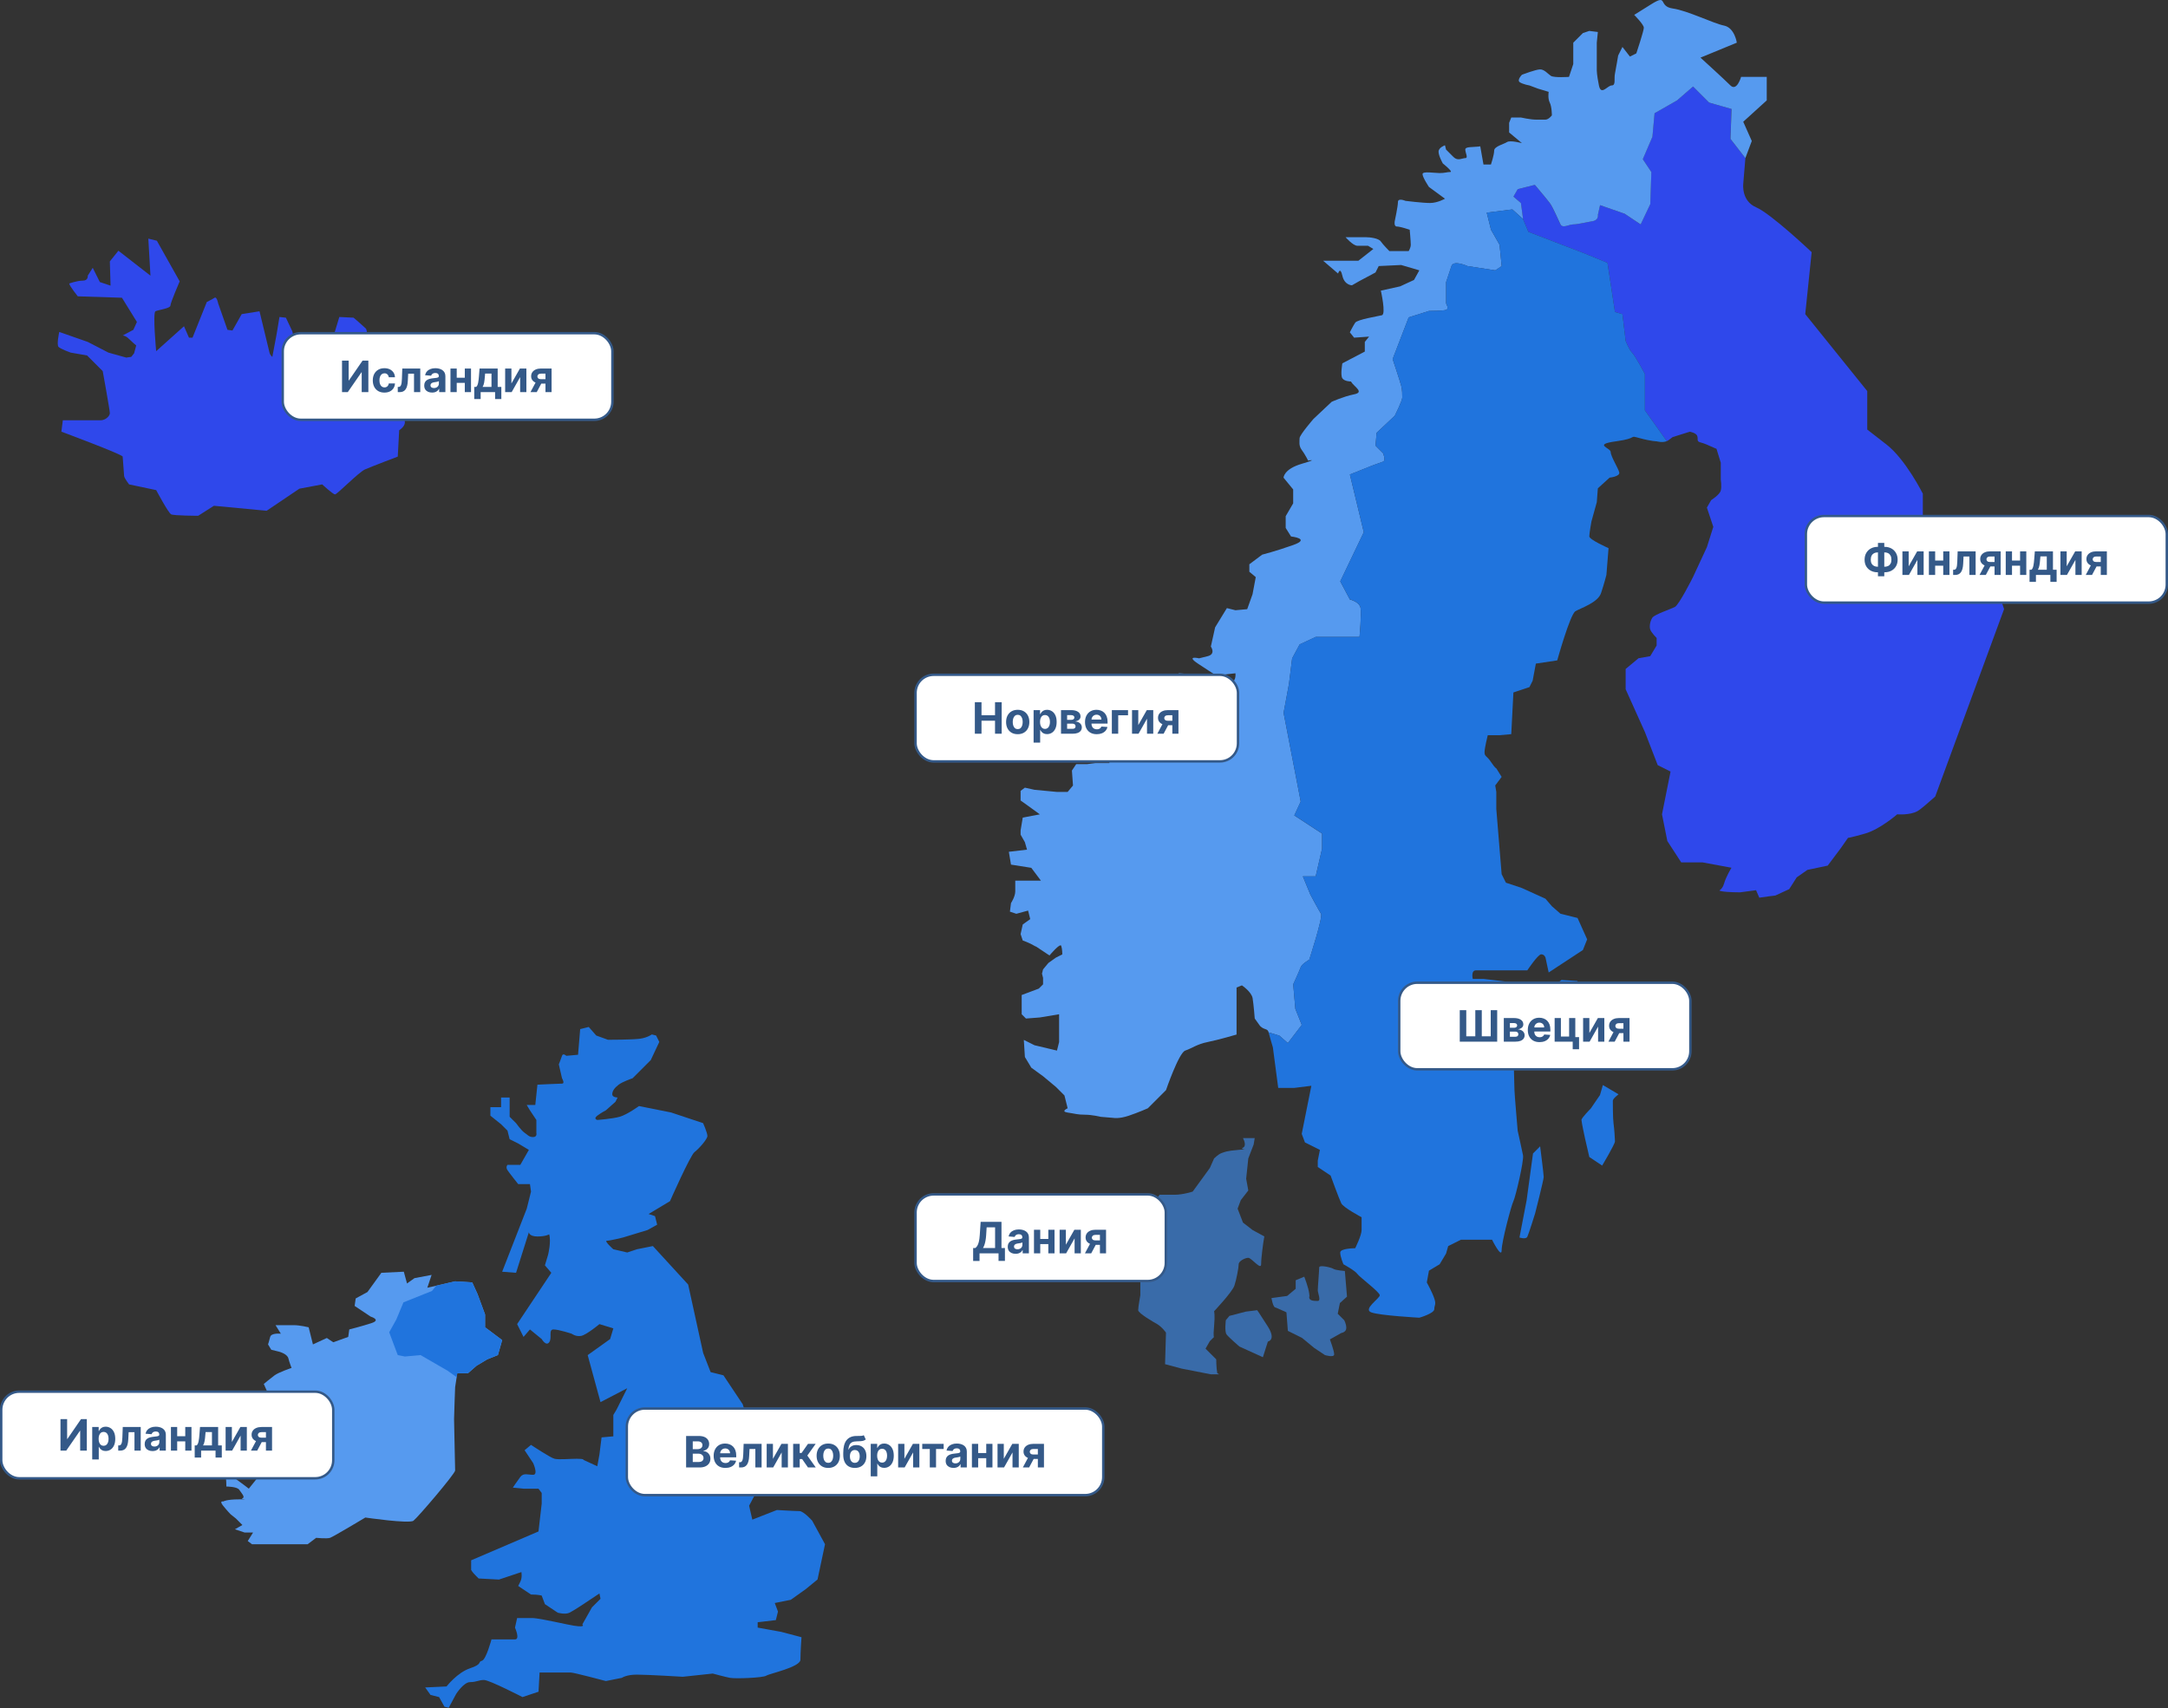 <svg width="901" height="710" viewBox="0 0 901 710" fill="none" xmlns="http://www.w3.org/2000/svg">
<rect x="0" y="0" width="901" height="710" fill="#333333" stroke="none"/>
<path d="M103.405 618.814C103.405 618.814 93.186 610.817 93.631 612.594C94.077 614.371 94.077 617.925 94.077 617.925C94.077 617.925 98.519 617.925 99.408 619.259C100.296 620.593 102.073 622.37 100.739 622.813C99.408 623.259 104.739 623.259 99.408 623.259C94.077 623.259 92.743 624.147 92.743 624.147C92.743 624.147 90.966 623.702 92.743 625.924C94.52 628.147 95.854 629.478 95.854 629.478C98.077 631.255 98.077 631.255 98.077 631.255L100.742 633.921L97.634 635.698L101.631 637.032H105.184L102.962 640.586L104.739 641.92H127.839L131.393 639.254C131.393 639.254 135.836 639.7 137.17 639.254C138.504 638.809 151.831 630.812 151.831 630.812C151.831 630.812 170.047 633.478 171.824 632.146C173.601 630.812 189.151 612.6 189.151 611.266C189.151 609.932 188.705 591.719 188.705 589.942C188.705 588.165 189.151 576.615 189.151 576.615L190.039 570.838H194.481L198.035 567.727L202.478 565.062L206.92 563.285L208.697 557.065L201.589 551.734V546.403L198.478 537.961L196.256 533.073L189.148 532.628L177.597 535.293L179.374 529.962L172.267 531.296L169.155 533.519L167.821 528.631L158.491 529.077L152.714 537.073L147.826 539.738L147.381 542.849L154.046 547.292C154.046 547.292 158.488 548.626 154.491 549.957C150.492 551.291 145.161 552.623 145.161 552.623L144.715 555.734L138.496 557.956L135.83 556.18L130.054 558.845L128.277 551.737C128.277 551.737 124.723 550.849 122.057 550.849C119.392 550.849 114.504 550.849 114.504 550.849L116.726 554.403C116.726 554.403 112.727 553.957 112.284 555.737C111.841 557.516 111.396 558.848 111.396 558.848L112.73 561.07L116.284 561.959C116.284 561.959 119.395 562.847 119.838 564.624C120.28 566.401 121.172 568.624 121.172 568.624C121.172 568.624 115.841 570.401 114.064 571.735C112.287 573.069 109.621 575.289 109.621 575.289L111.398 579.288L112.287 582.842L115.841 581.508H119.395L121.172 586.396L130.056 587.285L130.502 591.727C130.502 591.727 129.168 590.393 127.391 591.727C125.614 593.061 123.391 593.504 123.391 593.504L120.726 593.059L116.726 603.278L113.172 604.166L110.061 605.5C110.061 605.5 112.727 607.277 114.504 607.277C116.281 607.277 125.611 606.832 125.611 606.832L130.054 608.166C130.054 608.166 130.054 611.277 126.054 611.277C122.055 611.277 116.724 611.277 116.724 611.277L112.724 609.943L108.724 612.165L103.405 618.814Z" fill="#569AEF"/>
<path d="M176.705 701.447L178.928 704.558L182.482 705.446L184.704 709.446L186.481 709.889L189.592 704.115C189.592 704.115 192.703 699.227 195.369 699.227C198.034 699.227 198.923 698.338 201.145 698.338C203.368 698.338 217.138 705.446 217.138 705.446L223.803 703.224L224.249 695.227C224.249 695.227 235.799 695.227 237.133 695.227C238.467 695.227 251.795 698.781 251.795 698.781L258.46 697.447C258.46 697.447 260.237 696.116 264.679 696.116C269.122 696.116 283.783 697.004 283.783 697.004L296.222 695.67C296.222 695.67 301.11 697.004 303.33 697.447C305.552 697.893 317.103 697.447 318.434 696.559C319.768 695.67 332.65 693.005 332.65 689.894C332.65 686.782 333.095 680.563 333.095 680.563L324.653 678.34L314.88 676.563V674.341L322.431 673.452L323.319 669.898L321.985 666.344L328.65 665.01L334.869 660.568L339.758 656.568L342.869 641.907L337.538 632.134C337.538 632.134 333.984 628.134 332.207 628.134C330.43 628.134 322.876 627.688 322.876 627.688L312.657 631.688L311.323 625.911L315.323 618.358C315.323 618.358 317.1 616.138 315.323 613.915C313.546 611.693 310.88 609.027 310.435 607.25C309.989 605.473 302.438 601.474 302.438 601.474C302.438 601.474 302.884 598.363 304.215 598.363C305.549 598.363 307.326 597.917 308.658 598.808C309.989 599.7 313.989 602.808 313.989 601.474C313.989 600.14 313.989 600.585 313.989 598.363C313.989 596.14 313.989 596.14 313.989 596.14L310.878 590.809L308.655 583.701L300.659 571.705L295.328 570.371L292.217 562.375L285.992 533.963L271.33 517.97L264.665 519.304L260.666 520.638L254.889 519.304C254.889 519.304 250.889 515.75 252.224 515.75C253.558 515.75 258.889 514.416 258.889 514.416L269.108 511.305L273.107 509.083L272.219 505.529L269.553 504.64L278.438 499.309C278.438 499.309 286.88 480.205 288.657 478.874C290.434 477.543 293.988 473.543 293.988 472.209C293.988 470.875 292.211 466.878 292.211 466.878L278.884 462.436L265.556 459.77C265.556 459.77 260.668 463.324 257.56 464.213C254.452 465.101 248.23 465.547 248.23 465.547C248.23 465.547 246.453 465.101 248.23 463.77C250.007 462.438 251.784 461.547 251.784 461.547L255.783 457.993L256.672 456.216C256.672 456.216 254.449 456.216 254.449 454.882C254.449 453.548 255.337 452.217 257.114 450.883C258.891 449.548 262.891 448.217 262.891 448.217L270.444 440.664L273.998 433.11L272.664 430.445L270.887 429.999C270.887 429.999 269.11 431.333 265.999 431.776C262.888 432.222 252.672 432.222 252.672 432.222L247.784 430.445L244.673 426.891L241.119 427.779L240.23 438.441L235.345 438.887C235.345 438.887 234.011 437.552 233.568 438.887C233.123 440.221 232.234 442.441 232.234 442.441L233.568 448.217C233.568 448.217 234.902 450.44 233.568 450.44C232.234 450.44 223.349 450.885 223.349 450.885L222.461 459.327H218.907L220.241 461.55L222.906 465.55V470.88C222.906 470.88 223.352 472.657 221.572 472.657C219.792 472.657 219.35 471.769 218.018 470.88C216.687 469.992 214.464 466.881 214.464 466.881L211.799 464.215V459.773V456.219H208.245V460.219H203.802V463.773L208.245 467.326L210.91 469.992L211.799 473.546L215.353 475.323L219.795 477.988L216.241 484.208H210.91C210.91 484.208 210.022 485.096 210.91 486.43C211.799 487.764 215.353 492.207 215.353 492.207H220.241L220.687 495.318L218.91 502.426L208.691 528.638L214.467 529.083L219.798 512.202C219.798 512.202 219.798 513.979 223.352 513.979C226.906 513.979 228.24 513.09 228.24 513.09C229.129 516.202 227.794 521.532 227.794 521.532L226.46 525.975L229.126 529.086L214.91 550.41L217.575 555.741L220.241 552.629L225.129 556.629C225.129 556.629 226.906 559.74 228.24 557.963C229.574 556.186 227.794 552.632 230.017 552.632C232.24 552.632 237.571 554.409 237.571 554.409C237.571 554.409 239.348 555.743 241.567 555.298C243.787 554.852 249.121 550.41 249.121 550.41L254.897 552.187L253.563 556.629L244.233 563.294L249.564 582.841L260.671 577.064L256.229 585.949L254.895 588.172V597.057L250.007 597.502L249.118 604.61L248.23 609.498L242.453 606.833C242.453 606.833 242.899 606.387 239.788 606.387C236.679 606.387 232.234 606.833 230.457 606.387C228.68 605.941 220.684 600.61 220.684 600.61L218.018 602.833L221.572 608.164C221.572 608.164 223.795 613.052 221.572 613.052C219.35 613.052 217.573 612.164 216.241 613.941C214.907 615.718 213.13 618.383 213.13 618.383L217.573 618.829H223.792L225.126 620.606V625.048L223.792 636.598L195.803 648.594V652.594C195.803 652.594 196.249 653.482 197.58 654.816C198.912 656.151 198.914 656.151 198.914 656.151L207.356 656.596L216.687 653.485C216.687 653.485 217.133 655.708 216.241 657.485C215.35 659.262 215.353 659.262 215.353 659.262L220.684 662.816C223.795 662.816 225.126 663.261 225.126 663.261L226.46 666.815L231.791 670.369C231.791 670.369 234.902 671.258 236.679 670.369C238.456 669.481 242.453 666.815 242.453 666.815L249.118 662.373L249.564 664.595L246.01 668.149L242.01 675.257C242.01 675.257 244.233 677.034 235.791 675.257C227.349 673.48 222.906 672.592 221.129 672.592C219.352 672.592 214.91 672.592 214.91 672.592L214.021 676.591C214.021 676.591 216.244 681.479 214.021 681.479C211.799 681.479 204.248 681.479 204.248 681.479C204.248 681.479 202.026 689.921 200.249 690.364C198.472 690.807 200.694 691.698 195.361 693.475C190.03 695.252 185.587 701.029 185.587 701.029L176.705 701.447Z" fill="#2074DD"/>
<path d="M517.742 545.217L510.93 546.994L509.448 548.771C509.448 548.771 508.855 553.509 509.743 554.696C510.632 555.879 515.074 559.731 515.074 559.731L524.847 564.174L526.92 557.659C526.92 557.659 530.474 557.066 526.92 551.44C523.366 545.813 522.477 544.627 522.477 544.627L517.742 545.217Z" fill="#396BA9"/>
<path d="M542.031 530.704L538.477 532.186V535.74L534.923 538.701L528.408 539.589C528.408 539.589 529.001 543.143 529.89 543.438C530.778 543.733 534.628 545.51 534.628 545.51L535.221 553.211L541.145 556.172L546.181 560.319L550.623 563.28C550.623 563.28 554.472 564.464 554.472 562.985C554.472 561.503 552.695 556.765 552.695 556.765L557.433 554.1C557.433 554.1 559.505 553.805 559.505 552.028C559.505 550.251 558.617 548.769 558.617 548.769L555.951 546.104L556.84 541.661L559.8 538.996L558.912 528.334C558.912 528.334 555.063 528.039 554.174 527.445C553.286 526.852 548.25 525.668 548.25 526.852C548.25 528.036 547.657 535.144 547.657 536.33C547.657 537.514 549.139 540.773 547.657 540.773C546.175 540.773 544.103 540.773 544.103 539.291C544.103 537.809 544.398 540.475 544.103 537.809C543.808 535.147 542.031 530.704 542.031 530.704Z" fill="#396BA9"/>
<path d="M640.063 476.506L637.103 479.467L634.437 499.014L631.477 514.413C631.477 514.413 634.142 515.302 634.735 514.118C635.328 512.934 637.994 504.345 637.994 504.345C637.994 504.345 641.548 490.424 641.548 489.24C641.545 488.057 640.063 476.506 640.063 476.506Z" fill="#2074DD"/>
<path d="M664.944 455.182L661.095 460.809C661.095 460.809 657.246 464.658 657.246 465.546C657.246 466.435 658.728 473.247 658.728 473.247L660.505 480.949L665.836 484.503C665.836 484.503 671.167 475.618 671.167 474.434C671.167 473.25 670.871 469.103 670.573 467.031C670.278 464.959 670.278 458.441 670.278 457.553C670.278 456.664 672.648 454.887 672.648 454.887L666.134 451.038L664.944 455.182Z" fill="#2074DD"/>
<path d="M28.767 117.845C28.767 118.733 32.321 123.176 32.321 123.176L50.684 123.769L56.904 133.84L55.422 137.099L50.982 139.464C50.982 139.464 52.166 139.464 53.353 140.647C54.536 141.831 56.611 143.608 56.611 143.608L55.723 146.867L54.539 148.348L52.467 148.644L45.064 146.572L36.474 142.129L24.626 137.982C24.626 137.982 23.442 143.313 24.331 144.201C25.219 145.09 29.366 146.572 29.366 146.572L36.179 147.755L42.694 154.27C42.694 154.27 45.654 170.558 45.654 171.744C45.654 172.928 43.877 174.705 41.805 174.705C39.733 174.705 31.736 174.705 30.255 174.705C28.773 174.705 26.108 174.705 26.108 174.705L25.514 179.443C25.514 179.443 50.985 188.921 50.985 189.809C50.985 190.698 51.578 196.917 51.578 197.806C51.578 198.694 53.651 201.36 53.651 201.36L64.906 203.73C64.906 203.73 69.941 213.208 71.125 213.798C72.309 214.392 82.38 214.392 82.38 214.392L88.895 210.244L110.812 212.317L124.434 203.134L133.912 201.357C133.912 201.357 138.355 205.504 139.243 205.504C140.132 205.504 149.017 196.324 151.682 195.137C154.348 193.954 165.305 189.806 165.305 189.806L165.898 178.849C165.898 178.849 168.268 177.368 168.268 175.591C168.268 173.814 167.084 170.555 165.307 168.483C163.53 166.411 159.976 162.559 159.976 162.559L159.681 159.598V155.156L159.088 153.083C159.088 153.083 156.127 154.86 159.383 149.529C162.642 144.198 161.16 146.271 161.16 146.271L163.53 142.717L152.573 142.124C152.573 142.124 152.869 137.386 151.98 136.497C151.092 135.609 146.944 132.055 146.944 132.055L141.02 131.76L138.06 141.533L134.801 141.828L130.952 138.274C130.952 138.274 127.102 139.756 126.214 140.347C125.326 140.94 122.365 141.53 122.365 141.53L121.476 137.681L118.811 132.055L116.145 131.76L114.962 138.868L113.185 148.346C113.185 148.346 112.296 147.752 112.001 146.569C111.706 145.385 107.854 129.392 107.854 129.392L100.451 130.576L96.602 137.389L94.529 137.093L90.68 126.136C90.68 126.136 90.087 123.176 89.198 123.766C88.31 124.359 85.94 125.543 85.94 125.543L80.016 140.352H78.534L76.462 135.614L64.9 145.981C64.9 145.981 63.418 129.988 64.605 129.395C65.789 128.802 70.824 128.211 70.824 127.025C70.824 125.841 74.674 116.956 74.674 116.956L65.195 100.075L61.641 99.186L62.53 114.589L49.203 104.222L45.649 108.665L45.944 118.733L41.502 117.251L38.541 111.327L36.469 114.586C36.469 114.586 36.764 116.658 34.396 116.658C32.029 116.658 28.767 117.845 28.767 117.845Z" fill="#2F48EB"/>
<path d="M804.255 331.096L832.873 253.193C832.873 253.193 827.542 236.312 824.877 236.312C822.212 236.312 812.438 225.65 812.438 225.65L799.111 214.988V205.215C799.111 205.215 792.003 190.999 784.007 184.78C776.01 178.56 776.01 178.56 776.01 178.56V162.568L750.244 130.582L752.91 104.816C752.91 104.816 736.028 88.823 729.809 86.158C723.59 83.492 724.478 76.385 724.478 76.385L725.367 65.723L719.147 57.726L719.593 45.288L710.262 42.622L703.597 35.957L696.935 41.734L687.605 47.065L686.716 56.838L682.717 66.168L686.27 71.499L685.828 84.826L681.828 93.269L675.163 88.826L664.944 85.272L664.056 89.272C664.056 89.272 664.498 91.494 661.833 91.937C659.167 92.38 655.613 93.271 653.837 93.271C652.06 93.271 649.394 95.048 648.506 93.271C647.617 91.494 645.395 86.163 644.063 84.386C642.732 82.609 637.844 76.833 637.844 76.833L630.736 78.61L628.959 81.721L632.067 84.386L632.956 91.052L635.178 96.382L658.279 105.267L668.052 109.267L671.161 129.702L674.272 130.59L675.603 141.698C675.603 141.698 676.937 145.252 678.268 146.586C679.603 147.92 683.599 155.471 683.599 155.471V170.575L692.71 183.39C692.944 183.29 693.167 183.17 693.373 183.017C695.15 181.683 695.15 181.683 695.15 181.683L702.258 179.46C702.258 179.46 704.923 179.903 705.366 181.237C705.812 182.571 704.923 183.46 706.7 183.902C708.477 184.345 710.254 185.234 710.254 185.234L713.362 186.568L715.139 192.344V199.452C715.139 199.452 715.585 202.118 715.139 203.895C714.696 205.672 711.142 207.894 711.142 207.894L709.366 211.005L712.031 219.002L709.366 227.444L703.589 239.883C703.589 239.883 697.815 251.433 696.035 252.321C694.258 253.21 687.593 255.432 686.705 256.764C685.816 258.098 685.371 260.318 685.816 261.652C686.259 262.986 688.482 265.206 688.482 265.206V268.317L685.816 272.759L680.937 273.631L675.606 278.074V286.516L683.602 304.285L688.933 318.058L694.264 320.724L690.71 338.493L692.93 349.601L698.706 358.486H707.591L719.587 360.708C719.587 360.708 717.365 364.262 716.476 367.373C715.588 370.484 713.365 370.039 715.588 370.484C717.81 370.93 723.141 370.93 723.141 370.93L729.806 370.042L731.14 373.153C733.806 372.707 737.805 372.264 737.805 372.264L743.582 369.599L746.693 364.711L751.135 361.6L759.577 359.823L764.908 352.715L768.019 348.272C768.019 348.272 768.908 348.272 775.127 346.495C781.347 344.718 788.455 338.499 788.455 338.499C788.455 338.499 793.786 338.945 796.894 337.165C798.342 336.338 801.336 333.678 804.297 331.071C804.277 331.076 804.266 331.085 804.255 331.096Z" fill="#2F48EB"/>
<path d="M725.359 65.717L728.024 58.609L724.47 50.613L734.244 41.728V31.954H723.582C723.582 31.954 721.805 38.174 719.139 35.508C716.474 32.843 706.701 23.958 706.701 23.958L721.805 17.739C721.805 17.739 720.916 11.519 716.474 10.631C712.031 9.742 701.37 4.411 695.15 3.523C688.931 2.634 693.373 -2.696 686.265 1.746C679.157 6.188 679.157 6.188 679.157 6.188C679.157 6.188 683.157 10.188 683.157 11.519C683.157 12.851 680.046 22.181 680.046 22.181L677.38 23.515L674.269 19.516L672.492 23.07C672.492 23.07 671.604 28.401 671.158 30.623C670.715 32.846 671.604 35.511 669.827 35.511C668.05 35.511 665.385 39.954 664.496 35.511C663.608 31.069 663.608 29.292 663.608 29.292V24.849V17.741L664.053 13.299L660.499 12.853L657.834 13.742L653.834 17.741V26.626L652.057 31.957C652.057 31.957 645.838 32.403 644.504 31.512C643.172 30.623 641.838 28.846 640.061 28.846C638.284 28.846 632.508 31.069 632.508 31.069C632.508 31.069 630.285 33.291 631.619 34.18C632.951 35.068 635.616 35.514 635.616 35.514L639.17 36.845L643.612 38.179C643.612 38.179 643.167 40.845 644.055 42.622C644.944 44.399 644.944 47.953 644.944 47.953C644.944 47.953 643.612 49.73 642.278 49.73C640.947 49.73 640.501 49.73 638.282 49.73C636.059 49.73 632.062 48.841 632.062 48.841H628.065L627.177 51.064V55.063L632.508 59.506C632.508 59.506 627.62 58.172 626.288 59.06C624.954 59.949 620.957 60.837 620.957 62.614C620.957 64.391 619.623 68.388 619.623 68.388H616.515L615.181 60.834C612.07 61.28 608.962 60.834 608.962 62.169C608.962 63.503 610.293 65.722 608.962 65.722C607.63 65.722 605.85 67.057 604.073 65.28C602.296 63.503 600.965 62.169 600.965 62.169L600.52 60.392C600.52 60.392 597.854 61.28 597.854 63.057C597.854 64.834 599.631 67.942 599.631 67.942C599.631 67.942 604.073 71.496 602.742 71.496C601.408 71.496 600.52 71.942 598.3 71.942C596.077 71.942 591.192 71.053 591.192 72.385C591.192 73.719 593.857 77.716 593.857 77.716L600.522 82.604C600.522 82.604 597.414 84.381 594.303 84.381C591.195 84.381 584.084 83.492 584.084 83.492C584.084 83.492 580.976 82.158 580.976 83.938C580.976 85.718 579.641 91.934 579.641 91.934C579.641 91.934 579.199 94.157 580.53 94.157C581.864 94.157 585.861 95.491 585.861 95.491C585.861 95.491 586.304 100.379 586.304 101.71C586.304 103.044 585.415 104.376 585.415 104.376H577.419C577.419 104.376 574.753 101.71 573.865 100.379C572.977 99.045 569.423 98.602 567.646 98.602C565.869 98.602 559.204 98.602 559.204 98.602C559.204 98.602 562.315 102.156 564.092 102.156C565.869 102.156 568.534 102.156 568.534 102.156L570.754 103.49L564.534 108.378H549.873L556.092 113.709C556.092 113.709 556.981 110.598 557.869 114.598C558.758 118.594 561.866 118.594 561.866 118.594L564.977 116.817L571.642 113.263L572.977 110.598L582.307 110.152L589.86 112.375L587.641 116.375L581.864 119.04L573.868 120.817C573.868 120.817 576.09 130.59 574.311 131.036C572.534 131.482 564.092 132.813 563.203 134.147C562.315 135.481 560.981 138.144 560.981 138.144L562.758 140.366L568.977 139.921L567.2 142.143V146.143L557.869 151.031C557.869 151.031 556.981 155.916 557.869 157.25C558.758 158.585 561.423 158.585 561.423 158.585C562.755 160.807 567.2 163.027 562.755 163.915C558.312 164.804 553.424 167.027 553.424 167.027L545.873 174.134C545.873 174.134 540.097 180.799 540.097 182.131C540.097 183.462 539.654 185.239 540.985 187.016C542.319 188.793 543.651 191.459 543.651 191.459C543.651 191.459 548.539 190.57 540.985 192.793C533.432 195.015 533.432 198.569 533.432 198.569L537.431 203.457V209.234L534.32 214.565V219.453L536.543 223.007C536.543 223.007 544.985 223.895 537.431 226.561C529.878 229.226 524.547 230.56 524.547 230.56L519.216 234.56V237.671L521.882 239.894L520.547 247.001L518.325 253.221L513.437 253.666L509.883 252.778L504.995 260.774L503.218 268.771C503.218 268.771 505.44 271.882 501.884 272.77C498.33 273.659 498.33 273.659 498.33 273.659C498.33 273.659 492.553 272.325 497.884 275.879C503.215 279.433 505.438 280.767 505.438 280.767L513.434 279.878C513.434 279.878 513.88 282.989 511.657 283.878C509.434 284.766 503.661 286.543 503.661 286.543H501.009L497.01 282.989L496.564 280.324L489.899 279.881L489.453 284.769L487.231 288.323H485.454L482.343 287.877L477.9 290.543C477.9 290.543 477.454 290.988 477.454 292.765C477.454 294.542 476.566 301.205 476.566 301.205C473.455 301.65 472.566 301.205 471.235 301.205C469.904 301.205 468.124 300.759 465.904 300.759C463.682 300.759 462.35 300.759 462.35 300.759L456.576 301.647L454.8 304.313L456.134 308.755L460.576 310.978L461.465 314.532L461.019 317.197H455.245L451.691 317.643H447.254L445.477 320.308L445.923 326.528L443.7 329.193H439.258L429.927 328.305L425.928 327.416L424.151 328.748V332.747L427.262 334.967L432.15 338.521C425.042 339.855 425.042 339.855 425.042 339.855L424.154 345.186V346.963L425.931 350.074L426.819 353.185L419.266 354.074L420.154 359.405L428.596 360.739L432.596 366.07H421.934C421.934 366.07 421.934 368.292 421.934 370.512C421.934 372.735 420.157 375.4 420.157 375.4L419.711 378.954L422.377 379.843L427.265 378.511L428.153 382.065L425.042 384.288L424.154 388.287L425.042 390.953C425.042 390.953 427.708 391.841 429.93 393.175C432.153 394.51 428.153 391.841 432.153 394.51C436.152 397.175 436.152 397.175 436.152 397.175C436.152 397.175 440.595 391.844 441.041 393.175C441.486 394.51 441.486 396.729 441.486 396.729L438.821 398.064L435.71 400.286L433.487 402.952L433.041 404.729L433.487 406.505V409.171L431.71 410.948L424.602 413.613V421.61L426.379 423.387L432.156 422.941L440.152 421.607V426.049V433.157L439.264 436.711L429.933 434.489L425.491 432.266L425.936 439.374L428.602 443.816L433.49 447.37L438.821 451.813L442.375 455.367L443.709 460.698C443.709 460.698 440.598 462.032 443.709 462.475C446.82 462.92 447.708 463.363 450.817 463.363C453.925 463.363 457.482 464.251 457.482 464.251L462.813 464.697C462.813 464.697 465.035 465.143 469.032 463.809C473.032 462.475 477.028 460.698 477.028 460.698L484.582 453.144C484.582 453.144 489.913 437.594 492.578 436.706C495.244 435.817 497.466 434.04 501.909 433.152C506.351 432.263 513.905 430.041 513.905 430.041V423.378V417.602V410.494L516.127 409.605C516.127 409.605 520.127 412.271 520.57 414.936C521.013 417.602 521.458 423.378 521.458 423.378L523.681 426.487C525.458 428.264 526.792 427.375 527.235 429.152L531.677 430.486L535.231 433.597L541.008 426.044L538.342 419.379L537.454 409.16C537.454 409.16 540.119 403.383 540.565 402.052C541.008 400.718 544.119 398.941 544.119 398.941C544.119 398.941 549.895 381.171 549.007 379.837C548.118 378.506 544.564 371.841 544.564 371.841L541.456 364.287H546.787L549.452 352.737V346.517L537.902 338.964L540.568 333.19L533.46 296.317L535.682 284.321L537.014 273.659L540.125 267.882L546.79 264.771H565.005C565.005 264.771 565.894 255.441 565.448 252.775C565.005 250.11 561.006 249.221 561.006 249.221L557.009 241.668L566.782 221.233L561.006 197.243L569.89 193.689C569.89 193.689 573.444 192.355 574.778 191.913C576.113 191.467 574.778 188.359 574.778 188.359L571.667 185.247L572.113 179.917L579.667 172.809C579.667 172.809 582.778 166.589 582.778 165.255C582.778 163.921 582.778 162.144 582.332 160.367C581.889 158.59 578.778 149.26 578.778 149.26L585.443 131.933L593.885 129.267C593.885 129.267 599.662 129.267 600.993 128.822C602.324 128.379 600.993 126.156 600.993 126.156V117.271C600.993 117.271 602.324 113.275 603.213 110.609C604.101 107.944 609.878 110.609 609.878 110.609L621.428 112.386L624.094 110.609L623.205 101.724L619.651 95.505L617.874 88.397L628.536 87.063L632.979 91.062L632.09 84.397L628.982 81.732L630.759 78.621L637.867 76.844C637.867 76.844 642.755 82.62 644.086 84.397C645.417 86.174 647.64 91.505 648.528 93.282C649.417 95.059 652.082 93.282 653.859 93.282C655.636 93.282 659.19 92.394 661.856 91.948C664.521 91.502 664.078 89.283 664.078 89.283L664.967 85.283L675.186 88.837L681.851 93.279L685.85 84.838L686.293 71.51L682.739 66.179L686.739 56.849L687.627 47.075L696.958 41.745L703.62 35.968L710.285 42.633L719.616 45.298L719.17 57.737L725.359 65.717Z" fill="#569AEF"/>
<path d="M669.384 187.888C669.384 186.111 661.83 184.777 671.606 183.446C681.38 182.112 676.494 180.78 681.38 182.112C686.265 183.446 688.488 183.446 688.488 183.446C688.488 183.446 690.922 184.139 692.713 183.376L683.602 170.561V155.457C683.602 155.457 679.605 147.904 678.271 146.572C676.94 145.238 675.606 141.684 675.606 141.684L674.275 130.577L671.163 129.688L668.055 109.253L658.282 105.253L635.181 96.369L632.959 91.038L628.516 87.038L617.854 88.372L619.631 95.48L623.185 101.699L624.074 110.584L621.408 112.361L609.858 110.584C609.858 110.584 604.081 107.919 603.193 110.584C602.304 113.25 600.973 117.247 600.973 117.247V126.131C600.973 126.131 602.304 128.354 600.973 128.797C599.639 129.243 593.865 129.243 593.865 129.243L585.423 131.908L578.758 149.235C578.758 149.235 581.869 158.565 582.312 160.342C582.758 162.119 582.758 163.896 582.758 165.23C582.758 166.565 579.647 172.784 579.647 172.784L572.093 179.892L571.647 185.223L574.759 188.334C574.759 188.334 576.093 191.445 574.759 191.888C573.424 192.333 569.87 193.665 569.87 193.665L560.986 197.219L566.762 221.208L556.989 241.643L560.986 249.196C560.986 249.196 564.985 250.085 565.428 252.75C565.874 255.416 564.985 264.746 564.985 264.746H546.77L540.105 267.857L536.994 273.634L535.662 284.296L533.44 296.292L540.548 333.165L537.882 338.939L549.433 346.493V352.712L546.767 364.262H541.436L544.544 371.816C544.544 371.816 548.098 378.481 548.987 379.812C549.875 381.146 544.099 398.916 544.099 398.916C544.099 398.916 540.988 400.693 540.545 402.027C540.099 403.361 537.434 409.135 537.434 409.135L538.322 419.354L540.988 426.019L535.211 433.573L531.657 430.461L527.215 429.127C527.66 430.904 528.992 435.347 528.992 435.347L531.214 452.228H537.879L544.987 451.339L540.988 471.332L542.322 474.886L548.541 477.997L547.653 482.439V485.105L552.984 488.659C552.984 488.659 556.538 498.432 557.426 500.209C558.315 501.986 565.868 505.986 565.868 505.986C565.868 505.986 565.868 509.097 565.868 511.316C565.868 513.539 563.203 518.87 563.203 518.87C563.203 518.87 556.983 518.87 556.983 520.647C556.983 522.424 558.315 525.535 558.315 525.535C558.315 525.535 563.203 528.2 564.091 529.535C564.98 530.869 573.422 537.088 573.422 538.419C573.422 539.751 566.314 544.196 569.868 545.527C573.422 546.859 589.86 547.75 589.86 547.75C589.86 547.75 596.079 545.973 596.079 544.196C596.079 542.419 596.968 542.419 596.079 539.754C595.191 537.088 592.968 533.089 592.968 533.089L593.857 528.2L598.299 525.535L600.965 521.093L601.853 517.981L607.184 515.316H620.069C620.069 515.316 624.065 523.312 624.065 519.758C624.065 516.204 628.065 501.1 628.953 499.323C629.842 497.546 633.396 482.442 632.95 480.219C632.507 477.997 630.73 470 630.73 470C630.73 470 629.396 454.451 629.396 453.119C629.396 451.785 628.953 437.126 628.953 437.126L628.508 432.238L638.727 425.573L642.726 420.685L646.28 422.019C646.28 422.019 647.612 421.131 649.389 419.354C651.166 417.577 654.277 414.466 654.277 414.466L655.608 412.243V407.801L648.946 407.355C648.946 407.355 646.28 409.578 644.503 410.466C642.726 411.355 639.618 411.801 637.841 412.243C636.064 412.689 634.287 412.689 634.287 412.689L630.733 408.689L627.622 408.244L616.515 406.91H612.072C612.072 406.91 611.184 403.356 613.406 403.356C615.626 403.356 622.291 403.356 622.291 403.356H634.73C634.73 403.356 639.172 396.691 640.506 396.691C641.841 396.691 642.283 398.025 642.283 398.025L643.618 404.244L657.833 394.914L659.61 390.471L655.611 381.586L648.503 379.809L644.949 376.701L642.283 373.59L632.51 369.148L625.845 366.925L624.068 363.371L621.848 336.271V329.163L621.403 326.498L624.068 322.944L621.848 319.39C621.848 319.39 621.403 319.39 619.626 316.724C617.849 314.059 616.96 314.502 616.96 312.725C616.96 310.948 618.294 305.617 618.294 305.617H623.18L628.068 305.171L628.956 287.844L635.618 285.622L636.953 282.956L638.287 275.848L647.172 274.517C647.172 274.517 652.502 255.413 654.722 254.082C656.945 252.748 664.053 250.528 665.384 246.528C666.718 242.529 667.607 238.975 667.607 238.975L668.495 227.867C668.495 227.867 660.499 224.313 660.499 222.979C660.499 221.648 661.387 216.76 661.387 216.76L663.607 208.763L664.053 202.987L668.941 198.544C668.941 198.544 673.383 198.099 672.938 196.322C672.492 194.553 669.384 189.665 669.384 187.888Z" fill="#2074DD"/>
<path d="M201.585 546.401L198.474 537.962L196.251 533.074L189.143 532.631L181.261 534.45L179.521 536.628L167.672 541.368L164.712 548.476L161.748 553.807L165.302 563.282L168.265 563.875L174.78 563.282L186.035 569.8L189.781 572.476L190.032 570.836H194.474L198.028 567.727L202.474 565.059L206.916 563.282L208.693 557.063L201.585 551.732V546.401Z" fill="#2074DD"/>
<path d="M505.898 570.836C505.453 568.613 505.453 565.059 505.453 565.059L501.01 560.617L502.787 557.506L504.564 555.729C504.564 555.729 504.118 556.174 504.564 551.286C505.01 546.398 504.564 545.067 504.564 545.067C504.564 545.067 512.118 537.071 513.006 534.405C513.895 531.74 514.783 526.852 514.783 525.52C514.783 524.189 517.449 522.855 518.783 522.855C520.117 522.855 524.114 528.186 524.114 525.52C524.114 522.855 525.002 516.635 525.002 516.635L525.448 513.97L520.56 511.305L516.56 508.193L514.337 502.417L515.672 498.863L518.783 494.863L517.894 489.975L518.783 481.533L521.005 475.757L521.451 473.091H516.563C516.563 473.091 518.34 476.202 516.563 477.091C514.786 477.979 520.117 477.536 514.786 477.979C509.455 478.425 509.009 478.868 507.678 479.313C506.347 479.759 504.567 481.536 504.567 481.536L502.79 485.536L495.682 495.309C495.682 495.309 491.682 496.643 488.129 496.643C484.575 496.643 481.909 496.643 481.909 496.643C481.909 496.643 481.909 496.643 480.575 498.42C479.241 500.197 476.133 509.082 476.133 509.082V517.967L473.91 530.851V538.405C473.91 538.405 473.021 543.293 473.021 544.624C473.021 545.955 480.129 549.955 480.129 549.955C482.795 551.289 484.572 553.955 484.572 553.955L484.187 567.062L491.089 568.911L503.233 571.282H506.659L505.898 570.836Z" fill="#396BA9"/>
<rect x="260.5" y="585.5" width="198" height="36" rx="7.5" fill="white"/>
<rect x="260.5" y="585.5" width="198" height="36" rx="7.5" stroke="#345988"/>
<path d="M285.138 610V596.909H290.379C291.342 596.909 292.146 597.052 292.789 597.337C293.433 597.623 293.916 598.019 294.24 598.526C294.564 599.029 294.726 599.609 294.726 600.265C294.726 600.776 294.624 601.226 294.419 601.614C294.214 601.997 293.933 602.312 293.575 602.56C293.222 602.803 292.817 602.975 292.361 603.077V603.205C292.859 603.227 293.326 603.367 293.761 603.627C294.2 603.887 294.555 604.251 294.828 604.72C295.101 605.185 295.237 605.739 295.237 606.382C295.237 607.077 295.065 607.697 294.719 608.242C294.379 608.783 293.874 609.212 293.205 609.527C292.536 609.842 291.711 610 290.731 610H285.138ZM287.906 607.737H290.162C290.933 607.737 291.496 607.59 291.849 607.296C292.203 606.998 292.38 606.602 292.38 606.107C292.38 605.745 292.293 605.425 292.118 605.148C291.943 604.871 291.694 604.654 291.37 604.496C291.05 604.339 290.669 604.26 290.226 604.26H287.906V607.737ZM287.906 602.387H289.957C290.337 602.387 290.673 602.321 290.967 602.189C291.266 602.053 291.5 601.861 291.67 601.614C291.845 601.366 291.933 601.07 291.933 600.725C291.933 600.252 291.764 599.871 291.428 599.581C291.095 599.291 290.622 599.146 290.009 599.146H287.906V602.387ZM301.461 610.192C300.452 610.192 299.582 609.987 298.854 609.578C298.129 609.165 297.571 608.581 297.179 607.827C296.787 607.068 296.591 606.171 296.591 605.136C296.591 604.126 296.787 603.239 297.179 602.477C297.571 601.714 298.123 601.119 298.834 600.693C299.55 600.267 300.39 600.054 301.353 600.054C302.001 600.054 302.604 600.158 303.162 600.367C303.724 600.572 304.214 600.881 304.632 601.294C305.054 601.707 305.382 602.227 305.616 602.854C305.851 603.476 305.968 604.205 305.968 605.04V605.788H297.677V604.1H303.405C303.405 603.708 303.319 603.361 303.149 603.058C302.979 602.756 302.742 602.519 302.439 602.349C302.141 602.174 301.794 602.087 301.398 602.087C300.984 602.087 300.618 602.183 300.298 602.374C299.983 602.562 299.736 602.815 299.557 603.135C299.378 603.45 299.286 603.802 299.282 604.19V605.794C299.282 606.28 299.371 606.7 299.55 607.053C299.733 607.407 299.991 607.68 300.324 607.871C300.656 608.063 301.05 608.159 301.506 608.159C301.809 608.159 302.086 608.116 302.337 608.031C302.589 607.946 302.804 607.818 302.983 607.648C303.162 607.477 303.298 607.268 303.392 607.021L305.91 607.188C305.782 607.793 305.52 608.321 305.124 608.773C304.732 609.22 304.225 609.57 303.603 609.821C302.985 610.068 302.271 610.192 301.461 610.192ZM307.17 610L307.157 607.839H307.483C307.713 607.839 307.911 607.784 308.077 607.673C308.248 607.558 308.388 607.373 308.499 607.117C308.61 606.862 308.697 606.523 308.761 606.101C308.825 605.675 308.868 605.151 308.889 604.528L309.049 600.182H316.515V610H313.92V602.323H311.497L311.344 605.321C311.305 606.143 311.205 606.851 311.043 607.443C310.885 608.036 310.666 608.521 310.385 608.901C310.104 609.276 309.765 609.553 309.368 609.732C308.972 609.911 308.512 610 307.988 610H307.17ZM321.227 606.408L324.762 600.182H327.447V610H324.852V603.755L321.33 610H318.626V600.182H321.227V606.408ZM329.63 610V600.182H332.353V603.991H333.12L335.792 600.182H338.988L335.517 605.053L339.026 610H335.792L333.369 606.516H332.353V610H329.63ZM344.208 610.192C343.215 610.192 342.357 609.981 341.632 609.559C340.912 609.133 340.356 608.54 339.964 607.782C339.572 607.019 339.376 606.135 339.376 605.129C339.376 604.115 339.572 603.229 339.964 602.47C340.356 601.707 340.912 601.115 341.632 600.693C342.357 600.267 343.215 600.054 344.208 600.054C345.201 600.054 346.058 600.267 346.778 600.693C347.502 601.115 348.061 601.707 348.453 602.47C348.845 603.229 349.041 604.115 349.041 605.129C349.041 606.135 348.845 607.019 348.453 607.782C348.061 608.54 347.502 609.133 346.778 609.559C346.058 609.981 345.201 610.192 344.208 610.192ZM344.221 608.082C344.673 608.082 345.05 607.955 345.352 607.699C345.655 607.439 345.883 607.085 346.036 606.638C346.194 606.19 346.273 605.681 346.273 605.11C346.273 604.539 346.194 604.03 346.036 603.582C345.883 603.135 345.655 602.781 345.352 602.521C345.05 602.261 344.673 602.131 344.221 602.131C343.765 602.131 343.382 602.261 343.07 602.521C342.764 602.781 342.531 603.135 342.374 603.582C342.22 604.03 342.144 604.539 342.144 605.11C342.144 605.681 342.22 606.19 342.374 606.638C342.531 607.085 342.764 607.439 343.07 607.699C343.382 607.955 343.765 608.082 344.221 608.082ZM358.974 596.577L359.805 598.354C359.528 598.584 359.221 598.754 358.884 598.865C358.548 598.972 358.145 599.042 357.676 599.076C357.212 599.11 356.645 599.134 355.976 599.146C355.218 599.155 354.6 599.276 354.122 599.511C353.645 599.745 353.283 600.114 353.036 600.616C352.789 601.115 352.627 601.767 352.55 602.572H352.646C352.94 601.972 353.353 601.507 353.886 601.179C354.423 600.851 355.085 600.687 355.874 600.687C356.709 600.687 357.44 600.87 358.066 601.237C358.697 601.603 359.187 602.129 359.536 602.815C359.886 603.501 360.061 604.324 360.061 605.283C360.061 606.28 359.865 607.147 359.472 607.884C359.085 608.617 358.533 609.186 357.817 609.591C357.101 609.991 356.249 610.192 355.26 610.192C354.267 610.192 353.411 609.983 352.691 609.565C351.975 609.148 351.421 608.532 351.029 607.718C350.641 606.904 350.447 605.903 350.447 604.714V603.908C350.447 601.543 350.907 599.79 351.828 598.648C352.748 597.506 354.101 596.926 355.887 596.909C356.372 596.901 356.811 596.898 357.203 596.903C357.595 596.907 357.938 596.888 358.232 596.845C358.531 596.803 358.778 596.713 358.974 596.577ZM355.273 608.082C355.691 608.082 356.048 607.974 356.347 607.756C356.649 607.539 356.882 607.228 357.044 606.823C357.21 606.418 357.293 605.935 357.293 605.372C357.293 604.814 357.21 604.341 357.044 603.953C356.882 603.561 356.649 603.263 356.347 603.058C356.044 602.854 355.682 602.751 355.26 602.751C354.945 602.751 354.661 602.809 354.41 602.924C354.159 603.039 353.943 603.21 353.764 603.435C353.59 603.657 353.453 603.932 353.355 604.26C353.262 604.584 353.215 604.955 353.215 605.372C353.215 606.212 353.396 606.874 353.758 607.36C354.124 607.842 354.629 608.082 355.273 608.082ZM361.868 613.682V600.182H364.553V601.831H364.674C364.793 601.567 364.966 601.298 365.192 601.026C365.422 600.749 365.72 600.518 366.087 600.335C366.457 600.148 366.918 600.054 367.467 600.054C368.183 600.054 368.844 600.241 369.449 600.616C370.054 600.987 370.538 601.548 370.9 602.298C371.262 603.043 371.443 603.979 371.443 605.104C371.443 606.199 371.266 607.124 370.913 607.878C370.563 608.628 370.086 609.197 369.481 609.585C368.88 609.968 368.207 610.16 367.461 610.16C366.933 610.16 366.483 610.072 366.112 609.898C365.746 609.723 365.445 609.504 365.211 609.239C364.977 608.971 364.798 608.7 364.674 608.428H364.591V613.682H361.868ZM364.533 605.091C364.533 605.675 364.614 606.184 364.776 606.619C364.938 607.053 365.173 607.392 365.479 607.635C365.786 607.874 366.159 607.993 366.598 607.993C367.041 607.993 367.416 607.871 367.723 607.629C368.03 607.381 368.262 607.04 368.42 606.606C368.582 606.167 368.663 605.662 368.663 605.091C368.663 604.524 368.584 604.026 368.426 603.595C368.268 603.165 368.036 602.828 367.729 602.585C367.423 602.342 367.045 602.221 366.598 602.221C366.155 602.221 365.78 602.338 365.473 602.572C365.17 602.807 364.938 603.139 364.776 603.57C364.614 604 364.533 604.507 364.533 605.091ZM375.86 606.408L379.395 600.182H382.08V610H379.484V603.755L375.962 610H373.259V600.182H375.86V606.408ZM383.276 602.323V600.182H392.174V602.323H389.01V610H386.415V602.323H383.276ZM396.273 610.185C395.647 610.185 395.088 610.077 394.598 609.859C394.108 609.638 393.721 609.312 393.435 608.881C393.154 608.447 393.013 607.906 393.013 607.258C393.013 606.712 393.113 606.254 393.314 605.884C393.514 605.513 393.787 605.214 394.132 604.989C394.477 604.763 394.869 604.592 395.308 604.477C395.751 604.362 396.216 604.281 396.701 604.234C397.272 604.175 397.733 604.119 398.082 604.068C398.431 604.013 398.685 603.932 398.843 603.825C399 603.719 399.079 603.561 399.079 603.352V603.314C399.079 602.909 398.951 602.596 398.696 602.374C398.444 602.153 398.086 602.042 397.622 602.042C397.132 602.042 396.742 602.151 396.452 602.368C396.162 602.581 395.971 602.849 395.877 603.173L393.358 602.969C393.486 602.372 393.738 601.857 394.113 601.422C394.488 600.983 394.971 600.646 395.564 600.412C396.16 600.173 396.85 600.054 397.635 600.054C398.18 600.054 398.702 600.118 399.201 600.246C399.703 600.374 400.149 600.572 400.537 600.84C400.929 601.109 401.238 601.454 401.463 601.876C401.689 602.293 401.802 602.794 401.802 603.378V610H399.22V608.638H399.143C398.985 608.945 398.775 609.216 398.51 609.45C398.246 609.68 397.929 609.862 397.558 609.994C397.187 610.121 396.759 610.185 396.273 610.185ZM397.053 608.306C397.453 608.306 397.807 608.227 398.114 608.07C398.421 607.908 398.662 607.69 398.836 607.418C399.011 607.145 399.098 606.836 399.098 606.491V605.449C399.013 605.504 398.896 605.555 398.747 605.602C398.602 605.645 398.438 605.685 398.255 605.724C398.071 605.758 397.888 605.79 397.705 605.82C397.522 605.845 397.355 605.869 397.206 605.89C396.887 605.937 396.608 606.011 396.369 606.114C396.13 606.216 395.945 606.354 395.813 606.529C395.681 606.7 395.615 606.913 395.615 607.168C395.615 607.539 395.749 607.822 396.017 608.018C396.29 608.21 396.635 608.306 397.053 608.306ZM410.748 604.004V606.146H405.621V604.004H410.748ZM406.516 600.182V610H403.915V600.182H406.516ZM412.455 600.182V610H409.872V600.182H412.455ZM417.169 606.408L420.703 600.182H423.388V610H420.793V603.755L417.271 610H414.567V600.182H417.169V606.408ZM431.324 610V602.317H429.483C428.984 602.317 428.605 602.432 428.345 602.662C428.085 602.892 427.957 603.165 427.962 603.48C427.957 603.8 428.081 604.07 428.332 604.292C428.588 604.509 428.963 604.618 429.457 604.618H432.232V606.459H429.457C428.618 606.459 427.891 606.331 427.278 606.075C426.664 605.82 426.191 605.464 425.859 605.008C425.526 604.548 425.362 604.013 425.366 603.403C425.362 602.764 425.526 602.204 425.859 601.722C426.191 601.237 426.666 600.859 427.284 600.591C427.906 600.318 428.639 600.182 429.483 600.182H433.862V610H431.324ZM425.085 610L427.815 604.886H430.416L427.693 610H425.085Z" fill="#345988"/>
<rect x="750.5" y="214.5" width="150" height="36" rx="7.5" fill="white"/>
<rect x="750.5" y="214.5" width="150" height="36" rx="7.5" stroke="#345988"/>
<path d="M780.315 227.315H783.243C784.291 227.315 785.22 227.537 786.03 227.98C786.844 228.423 787.481 229.048 787.941 229.853C788.406 230.654 788.638 231.596 788.638 232.678C788.638 233.727 788.406 234.641 787.941 235.42C787.481 236.2 786.844 236.808 786.03 237.242C785.22 237.673 784.291 237.888 783.243 237.888H780.315C779.263 237.888 778.33 237.675 777.516 237.249C776.702 236.818 776.063 236.213 775.598 235.433C775.138 234.653 774.908 233.733 774.908 232.672C774.908 231.589 775.14 230.648 775.604 229.847C776.073 229.041 776.714 228.419 777.528 227.98C778.342 227.537 779.271 227.315 780.315 227.315ZM780.315 229.629C779.753 229.629 779.256 229.742 778.826 229.968C778.4 230.19 778.067 230.526 777.829 230.978C777.59 231.43 777.471 231.994 777.471 232.672C777.471 233.32 777.592 233.859 777.835 234.289C778.082 234.719 778.419 235.041 778.845 235.254C779.271 235.467 779.761 235.574 780.315 235.574H783.262C783.82 235.574 784.308 235.465 784.726 235.248C785.148 235.031 785.474 234.707 785.704 234.276C785.938 233.846 786.055 233.313 786.055 232.678C786.055 232.001 785.938 231.436 785.704 230.984C785.474 230.533 785.148 230.194 784.726 229.968C784.308 229.742 783.82 229.629 783.262 229.629H780.315ZM783.089 225.679V239.537H780.462V225.679H783.089ZM793.227 235.408L796.762 229.182H799.447V239H796.852V232.755L793.33 239H790.626V229.182H793.227V235.408ZM808.463 233.004V235.146H803.336V233.004H808.463ZM804.231 229.182V239H801.63V229.182H804.231ZM810.169 229.182V239H807.587V229.182H810.169ZM811.707 239L811.694 236.839H812.02C812.25 236.839 812.448 236.784 812.614 236.673C812.785 236.558 812.925 236.373 813.036 236.117C813.147 235.862 813.234 235.523 813.298 235.101C813.362 234.675 813.405 234.151 813.426 233.528L813.586 229.182H821.052V239H818.457V231.323H816.034L815.881 234.321C815.842 235.143 815.742 235.851 815.58 236.443C815.423 237.036 815.203 237.521 814.922 237.901C814.641 238.276 814.302 238.553 813.906 238.732C813.509 238.911 813.049 239 812.525 239H811.707ZM828.916 239V231.317H827.075C826.576 231.317 826.197 231.432 825.937 231.662C825.677 231.892 825.549 232.165 825.553 232.48C825.549 232.8 825.673 233.07 825.924 233.292C826.18 233.509 826.555 233.618 827.049 233.618H829.823V235.459H827.049C826.21 235.459 825.483 235.331 824.869 235.075C824.256 234.82 823.783 234.464 823.45 234.008C823.118 233.548 822.954 233.013 822.958 232.403C822.954 231.764 823.118 231.204 823.45 230.722C823.783 230.237 824.258 229.859 824.876 229.591C825.498 229.318 826.231 229.182 827.075 229.182H831.453V239H828.916ZM822.677 239L825.406 233.886H828.008L825.285 239H822.677ZM840.402 233.004V235.146H835.276V233.004H840.402ZM836.171 229.182V239H833.569V229.182H836.171ZM842.109 229.182V239H839.526V229.182H842.109ZM843.454 241.876V236.839H844.209C844.426 236.703 844.601 236.486 844.733 236.188C844.869 235.889 844.98 235.538 845.065 235.133C845.155 234.728 845.223 234.291 845.27 233.822C845.321 233.349 845.366 232.872 845.404 232.391L845.66 229.182H853.189V236.839H854.711V241.876H852.116V239H846.113V241.876H843.454ZM846.919 236.839H850.62V231.278H847.974L847.871 232.391C847.799 233.439 847.694 234.33 847.558 235.062C847.422 235.791 847.209 236.384 846.919 236.839ZM858.899 235.408L862.434 229.182H865.119V239H862.523V232.755L859.001 239H856.298V229.182H858.899V235.408ZM873.054 239V231.317H871.213C870.715 231.317 870.336 231.432 870.076 231.662C869.816 231.892 869.688 232.165 869.692 232.48C869.688 232.8 869.811 233.07 870.063 233.292C870.319 233.509 870.694 233.618 871.188 233.618H873.962V235.459H871.188C870.348 235.459 869.622 235.331 869.008 235.075C868.395 234.82 867.922 234.464 867.589 234.008C867.257 233.548 867.093 233.013 867.097 232.403C867.093 231.764 867.257 231.204 867.589 230.722C867.922 230.237 868.397 229.859 869.015 229.591C869.637 229.318 870.37 229.182 871.213 229.182H875.592V239H873.054ZM866.816 239L869.545 233.886H872.147L869.424 239H866.816Z" fill="#345988"/>
<rect x="581.5" y="408.5" width="121" height="36" rx="7.5" fill="white"/>
<rect x="581.5" y="408.5" width="121" height="36" rx="7.5" stroke="#345988"/>
<path d="M606.662 419.909H609.366V430.776H613.124V419.909H615.815V430.776H619.529V419.909H622.22V433H606.662V419.909ZM624.966 433V423.182H629.152C630.363 423.182 631.319 423.412 632.022 423.872C632.725 424.332 633.077 424.987 633.077 425.835C633.077 426.367 632.879 426.81 632.483 427.164C632.086 427.518 631.537 427.756 630.833 427.88C631.422 427.923 631.922 428.057 632.336 428.283C632.753 428.504 633.071 428.792 633.288 429.146C633.51 429.499 633.62 429.891 633.62 430.322C633.62 430.88 633.471 431.359 633.173 431.76C632.879 432.161 632.446 432.467 631.875 432.68C631.309 432.893 630.616 433 629.798 433H624.966ZM627.503 430.961H629.798C630.177 430.961 630.473 430.871 630.686 430.692C630.904 430.509 631.012 430.26 631.012 429.945C631.012 429.595 630.904 429.32 630.686 429.12C630.473 428.92 630.177 428.82 629.798 428.82H627.503V430.961ZM627.503 427.222H629.21C629.483 427.222 629.715 427.183 629.907 427.107C630.103 427.026 630.252 426.911 630.354 426.761C630.461 426.612 630.514 426.435 630.514 426.231C630.514 425.928 630.392 425.692 630.15 425.521C629.907 425.351 629.574 425.266 629.152 425.266H627.503V427.222ZM639.811 433.192C638.801 433.192 637.932 432.987 637.203 432.578C636.479 432.165 635.92 431.581 635.528 430.827C635.136 430.068 634.94 429.171 634.94 428.136C634.94 427.126 635.136 426.239 635.528 425.477C635.92 424.714 636.472 424.119 637.184 423.693C637.9 423.267 638.739 423.054 639.702 423.054C640.35 423.054 640.953 423.158 641.511 423.367C642.074 423.572 642.564 423.881 642.982 424.294C643.403 424.707 643.732 425.227 643.966 425.854C644.2 426.476 644.317 427.205 644.317 428.04V428.788H636.027V427.1H641.754C641.754 426.708 641.669 426.361 641.499 426.058C641.328 425.756 641.092 425.519 640.789 425.349C640.491 425.174 640.143 425.087 639.747 425.087C639.334 425.087 638.967 425.183 638.648 425.374C638.332 425.562 638.085 425.815 637.906 426.135C637.727 426.45 637.636 426.802 637.631 427.19V428.794C637.631 429.28 637.721 429.7 637.9 430.053C638.083 430.407 638.341 430.68 638.673 430.871C639.006 431.063 639.4 431.159 639.856 431.159C640.158 431.159 640.435 431.116 640.687 431.031C640.938 430.946 641.153 430.818 641.332 430.648C641.511 430.477 641.648 430.268 641.741 430.021L644.26 430.188C644.132 430.793 643.87 431.321 643.474 431.773C643.082 432.22 642.575 432.57 641.952 432.821C641.335 433.068 640.621 433.192 639.811 433.192ZM654.679 423.182V431.121H656.245V436.158H653.599V433H646.094V423.182H648.696V430.859H652.109V423.182H654.679ZM660.526 429.408L664.061 423.182H666.746V433H664.15V426.755L660.628 433H657.925V423.182H660.526V429.408ZM674.681 433V425.317H672.84C672.342 425.317 671.963 425.432 671.703 425.662C671.443 425.892 671.315 426.165 671.319 426.48C671.315 426.8 671.438 427.07 671.69 427.292C671.945 427.509 672.32 427.618 672.815 427.618H675.589V429.459H672.815C671.975 429.459 671.249 429.331 670.635 429.075C670.021 428.82 669.548 428.464 669.216 428.008C668.884 427.548 668.72 427.013 668.724 426.403C668.72 425.764 668.884 425.204 669.216 424.722C669.548 424.237 670.024 423.859 670.642 423.591C671.264 423.318 671.997 423.182 672.84 423.182H677.219V433H674.681ZM668.443 433L671.172 427.886H673.774L671.051 433H668.443Z" fill="#345988"/>
<rect x="380.5" y="280.5" width="134" height="36" rx="7.5" fill="white"/>
<rect x="380.5" y="280.5" width="134" height="36" rx="7.5" stroke="#345988"/>
<path d="M405.138 305V291.909H407.906V297.31H413.524V291.909H416.286V305H413.524V299.592H407.906V305H405.138ZM422.952 305.192C421.96 305.192 421.101 304.981 420.376 304.559C419.656 304.133 419.1 303.54 418.708 302.782C418.316 302.019 418.12 301.135 418.12 300.129C418.12 299.115 418.316 298.229 418.708 297.47C419.1 296.707 419.656 296.115 420.376 295.693C421.101 295.267 421.96 295.054 422.952 295.054C423.945 295.054 424.802 295.267 425.522 295.693C426.246 296.115 426.805 296.707 427.197 297.47C427.589 298.229 427.785 299.115 427.785 300.129C427.785 301.135 427.589 302.019 427.197 302.782C426.805 303.54 426.246 304.133 425.522 304.559C424.802 304.981 423.945 305.192 422.952 305.192ZM422.965 303.082C423.417 303.082 423.794 302.955 424.097 302.699C424.399 302.439 424.627 302.085 424.781 301.638C424.938 301.19 425.017 300.681 425.017 300.11C425.017 299.539 424.938 299.03 424.781 298.582C424.627 298.135 424.399 297.781 424.097 297.521C423.794 297.261 423.417 297.131 422.965 297.131C422.509 297.131 422.126 297.261 421.815 297.521C421.508 297.781 421.276 298.135 421.118 298.582C420.964 299.03 420.888 299.539 420.888 300.11C420.888 300.681 420.964 301.19 421.118 301.638C421.276 302.085 421.508 302.439 421.815 302.699C422.126 302.955 422.509 303.082 422.965 303.082ZM429.555 308.682V295.182H432.24V296.831H432.362C432.481 296.567 432.653 296.298 432.879 296.026C433.109 295.749 433.408 295.518 433.774 295.335C434.145 295.148 434.605 295.054 435.155 295.054C435.871 295.054 436.531 295.241 437.136 295.616C437.741 295.987 438.225 296.548 438.587 297.298C438.95 298.043 439.131 298.979 439.131 300.104C439.131 301.199 438.954 302.124 438.6 302.878C438.251 303.628 437.773 304.197 437.168 304.585C436.567 304.968 435.894 305.16 435.148 305.16C434.62 305.16 434.17 305.072 433.8 304.898C433.433 304.723 433.133 304.504 432.898 304.239C432.664 303.971 432.485 303.7 432.362 303.428H432.278V308.682H429.555ZM432.221 300.091C432.221 300.675 432.302 301.184 432.464 301.619C432.626 302.053 432.86 302.392 433.167 302.635C433.474 302.874 433.847 302.993 434.286 302.993C434.729 302.993 435.104 302.871 435.411 302.629C435.717 302.381 435.95 302.04 436.107 301.606C436.269 301.167 436.35 300.662 436.35 300.091C436.35 299.524 436.271 299.026 436.114 298.595C435.956 298.165 435.724 297.828 435.417 297.585C435.11 297.342 434.733 297.221 434.286 297.221C433.842 297.221 433.467 297.338 433.161 297.572C432.858 297.807 432.626 298.139 432.464 298.57C432.302 299 432.221 299.507 432.221 300.091ZM440.946 305V295.182H445.133C446.343 295.182 447.3 295.412 448.003 295.872C448.706 296.332 449.058 296.987 449.058 297.835C449.058 298.367 448.859 298.81 448.463 299.164C448.067 299.518 447.517 299.756 446.814 299.88C447.402 299.923 447.903 300.057 448.316 300.283C448.734 300.504 449.051 300.792 449.268 301.146C449.49 301.499 449.601 301.891 449.601 302.322C449.601 302.88 449.452 303.359 449.153 303.76C448.859 304.161 448.427 304.467 447.856 304.68C447.289 304.893 446.597 305 445.778 305H440.946ZM443.484 302.961H445.778C446.158 302.961 446.454 302.871 446.667 302.692C446.884 302.509 446.993 302.26 446.993 301.945C446.993 301.595 446.884 301.32 446.667 301.12C446.454 300.92 446.158 300.82 445.778 300.82H443.484V302.961ZM443.484 299.222H445.19C445.463 299.222 445.695 299.183 445.887 299.107C446.083 299.026 446.232 298.911 446.335 298.761C446.441 298.612 446.494 298.435 446.494 298.231C446.494 297.928 446.373 297.692 446.13 297.521C445.887 297.351 445.555 297.266 445.133 297.266H443.484V299.222ZM455.792 305.192C454.782 305.192 453.912 304.987 453.184 304.578C452.459 304.165 451.901 303.581 451.509 302.827C451.117 302.068 450.921 301.171 450.921 300.136C450.921 299.126 451.117 298.239 451.509 297.477C451.901 296.714 452.453 296.119 453.164 295.693C453.88 295.267 454.72 295.054 455.683 295.054C456.331 295.054 456.934 295.158 457.492 295.367C458.054 295.572 458.544 295.881 458.962 296.294C459.384 296.707 459.712 297.227 459.946 297.854C460.181 298.476 460.298 299.205 460.298 300.04V300.788H452.007V299.1H457.735C457.735 298.708 457.65 298.361 457.479 298.058C457.309 297.756 457.072 297.519 456.77 297.349C456.471 297.174 456.124 297.087 455.728 297.087C455.314 297.087 454.948 297.183 454.628 297.374C454.313 297.562 454.066 297.815 453.887 298.135C453.708 298.45 453.616 298.802 453.612 299.19V300.794C453.612 301.28 453.701 301.7 453.88 302.053C454.064 302.407 454.321 302.68 454.654 302.871C454.986 303.063 455.38 303.159 455.836 303.159C456.139 303.159 456.416 303.116 456.667 303.031C456.919 302.946 457.134 302.818 457.313 302.648C457.492 302.477 457.628 302.268 457.722 302.021L460.24 302.188C460.113 302.793 459.85 303.321 459.454 303.773C459.062 304.22 458.555 304.57 457.933 304.821C457.315 305.068 456.601 305.192 455.792 305.192ZM468.799 295.182V297.323H464.721V305H462.075V295.182H468.799ZM473.061 301.408L476.596 295.182H479.281V305H476.686V298.755L473.164 305H470.46V295.182H473.061V301.408ZM487.216 305V297.317H485.376C484.877 297.317 484.498 297.432 484.238 297.662C483.978 297.892 483.85 298.165 483.854 298.48C483.85 298.8 483.974 299.07 484.225 299.292C484.481 299.509 484.856 299.618 485.35 299.618H488.124V301.459H485.35C484.51 301.459 483.784 301.331 483.17 301.075C482.557 300.82 482.084 300.464 481.751 300.008C481.419 299.548 481.255 299.013 481.259 298.403C481.255 297.764 481.419 297.204 481.751 296.722C482.084 296.237 482.559 295.859 483.177 295.591C483.799 295.318 484.532 295.182 485.376 295.182H489.754V305H487.216ZM480.978 305L483.707 299.886H486.309L483.586 305H480.978Z" fill="#345988"/>
<rect x="117.5" y="138.5" width="137" height="36" rx="7.5" fill="white"/>
<rect x="117.5" y="138.5" width="137" height="36" rx="7.5" stroke="#345988"/>
<path d="M142.138 149.909H144.899V158.142H145.008L150.665 149.909H153.087V163H150.32V154.761H150.224L144.535 163H142.138V149.909ZM159.759 163.192C158.753 163.192 157.888 162.979 157.164 162.553C156.444 162.122 155.89 161.526 155.502 160.763C155.118 160 154.927 159.122 154.927 158.129C154.927 157.124 155.121 156.241 155.508 155.483C155.9 154.72 156.456 154.126 157.177 153.7C157.897 153.269 158.753 153.054 159.746 153.054C160.603 153.054 161.353 153.21 161.996 153.521C162.64 153.832 163.149 154.268 163.524 154.831C163.899 155.393 164.106 156.054 164.144 156.812H161.574C161.502 156.322 161.31 155.928 160.999 155.63C160.692 155.327 160.29 155.176 159.791 155.176C159.369 155.176 159.001 155.291 158.685 155.521C158.374 155.747 158.131 156.077 157.956 156.512C157.782 156.947 157.694 157.473 157.694 158.091C157.694 158.717 157.78 159.25 157.95 159.689C158.125 160.128 158.37 160.462 158.685 160.692C159.001 160.923 159.369 161.038 159.791 161.038C160.102 161.038 160.381 160.974 160.628 160.846C160.88 160.718 161.086 160.533 161.248 160.29C161.415 160.043 161.523 159.746 161.574 159.401H164.144C164.101 160.151 163.897 160.812 163.53 161.383C163.168 161.95 162.667 162.393 162.028 162.712C161.389 163.032 160.633 163.192 159.759 163.192ZM165.312 163L165.299 160.839H165.625C165.855 160.839 166.054 160.784 166.22 160.673C166.39 160.558 166.531 160.373 166.642 160.117C166.752 159.862 166.84 159.523 166.904 159.101C166.968 158.675 167.01 158.151 167.032 157.528L167.191 153.182H174.657V163H172.062V155.323H169.64L169.486 158.321C169.448 159.143 169.348 159.851 169.186 160.443C169.028 161.036 168.809 161.521 168.527 161.901C168.246 162.276 167.907 162.553 167.511 162.732C167.115 162.911 166.654 163 166.13 163H165.312ZM179.568 163.185C178.942 163.185 178.383 163.077 177.893 162.859C177.403 162.638 177.015 162.312 176.73 161.881C176.449 161.447 176.308 160.906 176.308 160.258C176.308 159.712 176.408 159.254 176.608 158.884C176.809 158.513 177.081 158.214 177.427 157.989C177.772 157.763 178.164 157.592 178.603 157.477C179.046 157.362 179.51 157.281 179.996 157.234C180.567 157.175 181.028 157.119 181.377 157.068C181.726 157.013 181.98 156.932 182.138 156.825C182.295 156.719 182.374 156.561 182.374 156.352V156.314C182.374 155.909 182.246 155.596 181.991 155.374C181.739 155.153 181.381 155.042 180.917 155.042C180.427 155.042 180.037 155.151 179.747 155.368C179.457 155.581 179.265 155.849 179.172 156.173L176.653 155.969C176.781 155.372 177.032 154.857 177.407 154.422C177.782 153.983 178.266 153.646 178.858 153.412C179.455 153.173 180.145 153.054 180.93 153.054C181.475 153.054 181.997 153.118 182.496 153.246C182.998 153.374 183.444 153.572 183.831 153.84C184.224 154.109 184.532 154.454 184.758 154.876C184.984 155.293 185.097 155.794 185.097 156.378V163H182.515V161.638H182.438C182.28 161.945 182.069 162.216 181.805 162.45C181.541 162.68 181.224 162.862 180.853 162.994C180.482 163.121 180.054 163.185 179.568 163.185ZM180.348 161.306C180.748 161.306 181.102 161.227 181.409 161.07C181.716 160.908 181.956 160.69 182.131 160.418C182.306 160.145 182.393 159.836 182.393 159.491V158.449C182.308 158.504 182.191 158.555 182.042 158.602C181.897 158.645 181.733 158.685 181.55 158.724C181.366 158.758 181.183 158.79 181 158.82C180.817 158.845 180.65 158.869 180.501 158.89C180.182 158.937 179.903 159.011 179.664 159.114C179.425 159.216 179.24 159.354 179.108 159.529C178.976 159.7 178.91 159.913 178.91 160.168C178.91 160.539 179.044 160.822 179.312 161.018C179.585 161.21 179.93 161.306 180.348 161.306ZM194.043 157.004V159.146H188.916V157.004H194.043ZM189.811 153.182V163H187.21V153.182H189.811ZM195.749 153.182V163H193.167V153.182H195.749ZM197.095 165.876V160.839H197.849C198.067 160.703 198.241 160.486 198.373 160.188C198.51 159.889 198.621 159.538 198.706 159.133C198.795 158.728 198.863 158.291 198.91 157.822C198.961 157.349 199.006 156.872 199.045 156.391L199.3 153.182H206.83V160.839H208.351V165.876H205.756V163H199.754V165.876H197.095ZM200.559 160.839H204.26V155.278H201.614L201.512 156.391C201.439 157.439 201.335 158.33 201.199 159.062C201.062 159.791 200.849 160.384 200.559 160.839ZM212.54 159.408L216.075 153.182H218.759V163H216.164V156.755L212.642 163H209.938V153.182H212.54V159.408ZM226.695 163V155.317H224.854C224.355 155.317 223.976 155.432 223.716 155.662C223.456 155.892 223.328 156.165 223.333 156.48C223.328 156.8 223.452 157.07 223.703 157.292C223.959 157.509 224.334 157.618 224.828 157.618H227.603V159.459H224.828C223.989 159.459 223.262 159.331 222.649 159.075C222.035 158.82 221.562 158.464 221.23 158.008C220.897 157.548 220.733 157.013 220.738 156.403C220.733 155.764 220.897 155.204 221.23 154.722C221.562 154.237 222.037 153.859 222.655 153.591C223.277 153.318 224.01 153.182 224.854 153.182H229.233V163H226.695ZM220.456 163L223.186 157.886H225.787L223.064 163H220.456Z" fill="#345988"/>
<rect x="380.5" y="496.5" width="104" height="36" rx="7.5" fill="white"/>
<rect x="380.5" y="496.5" width="104" height="36" rx="7.5" stroke="#345988"/>
<path d="M404.428 524.158V518.795H405.317C405.619 518.577 405.896 518.271 406.148 517.874C406.399 517.474 406.614 516.922 406.793 516.219C406.972 515.511 407.1 514.587 407.177 513.445L407.548 507.909H416.209V518.795H417.641V524.145H414.982V521H407.087V524.158H404.428ZM408.513 518.795H413.55V510.191H410.04L409.836 513.445C409.781 514.31 409.689 515.077 409.561 515.746C409.438 516.415 409.286 517.001 409.107 517.504C408.933 518.002 408.734 518.433 408.513 518.795ZM422.072 521.185C421.445 521.185 420.887 521.077 420.397 520.859C419.907 520.638 419.519 520.312 419.234 519.881C418.953 519.447 418.812 518.906 418.812 518.258C418.812 517.712 418.912 517.254 419.112 516.884C419.313 516.513 419.585 516.214 419.931 515.989C420.276 515.763 420.668 515.592 421.107 515.477C421.55 515.362 422.014 515.281 422.5 515.234C423.071 515.175 423.531 515.119 423.881 515.068C424.23 515.013 424.484 514.932 424.642 514.825C424.799 514.719 424.878 514.561 424.878 514.352V514.314C424.878 513.909 424.75 513.596 424.494 513.374C424.243 513.153 423.885 513.042 423.421 513.042C422.931 513.042 422.541 513.151 422.251 513.368C421.961 513.581 421.769 513.849 421.676 514.173L419.157 513.969C419.285 513.372 419.536 512.857 419.911 512.422C420.286 511.983 420.77 511.646 421.362 511.412C421.959 511.173 422.649 511.054 423.433 511.054C423.979 511.054 424.501 511.118 424.999 511.246C425.502 511.374 425.948 511.572 426.335 511.84C426.727 512.109 427.036 512.454 427.262 512.876C427.488 513.293 427.601 513.794 427.601 514.378V521H425.019V519.638H424.942C424.784 519.945 424.573 520.216 424.309 520.45C424.045 520.68 423.727 520.862 423.357 520.994C422.986 521.121 422.558 521.185 422.072 521.185ZM422.852 519.306C423.252 519.306 423.606 519.227 423.913 519.07C424.22 518.908 424.46 518.69 424.635 518.418C424.81 518.145 424.897 517.836 424.897 517.491V516.449C424.812 516.504 424.695 516.555 424.546 516.602C424.401 516.645 424.237 516.685 424.053 516.724C423.87 516.758 423.687 516.79 423.504 516.82C423.32 516.845 423.154 516.869 423.005 516.89C422.686 516.937 422.406 517.011 422.168 517.114C421.929 517.216 421.744 517.354 421.612 517.529C421.48 517.7 421.414 517.913 421.414 518.168C421.414 518.539 421.548 518.822 421.816 519.018C422.089 519.21 422.434 519.306 422.852 519.306ZM436.547 515.004V517.146H431.42V515.004H436.547ZM432.315 511.182V521H429.714V511.182H432.315ZM438.253 511.182V521H435.671V511.182H438.253ZM442.968 517.408L446.502 511.182H449.187V521H446.592V514.755L443.07 521H440.366V511.182H442.968V517.408ZM457.123 521V513.317H455.282C454.783 513.317 454.404 513.432 454.144 513.662C453.884 513.892 453.756 514.165 453.76 514.48C453.756 514.8 453.88 515.07 454.131 515.292C454.387 515.509 454.762 515.618 455.256 515.618H458.03V517.459H455.256C454.417 517.459 453.69 517.331 453.077 517.075C452.463 516.82 451.99 516.464 451.657 516.008C451.325 515.548 451.161 515.013 451.165 514.403C451.161 513.764 451.325 513.204 451.657 512.722C451.99 512.237 452.465 511.859 453.083 511.591C453.705 511.318 454.438 511.182 455.282 511.182H459.66V521H457.123ZM450.884 521L453.613 515.886H456.215L453.492 521H450.884Z" fill="#345988"/>
<rect x="0.5" y="578.5" width="138" height="36" rx="7.5" fill="white"/>
<rect x="0.5" y="578.5" width="138" height="36" rx="7.5" stroke="#345988"/>
<path d="M25.138 589.909H27.899V598.142H28.008L33.665 589.909H36.087V603H33.32V594.761H33.224L27.535 603H25.138V589.909ZM38.323 606.682V593.182H41.008V594.831H41.129C41.248 594.567 41.421 594.298 41.647 594.026C41.877 593.749 42.175 593.518 42.542 593.335C42.913 593.148 43.373 593.054 43.922 593.054C44.638 593.054 45.299 593.241 45.904 593.616C46.509 593.987 46.993 594.548 47.355 595.298C47.717 596.043 47.898 596.979 47.898 598.104C47.898 599.199 47.721 600.124 47.368 600.878C47.018 601.628 46.541 602.197 45.936 602.585C45.335 602.968 44.662 603.16 43.916 603.16C43.388 603.16 42.938 603.072 42.567 602.898C42.201 602.723 41.9 602.504 41.666 602.239C41.432 601.971 41.253 601.7 41.129 601.428H41.046V606.682H38.323ZM40.989 598.091C40.989 598.675 41.069 599.184 41.231 599.619C41.393 600.053 41.628 600.392 41.934 600.635C42.241 600.874 42.614 600.993 43.053 600.993C43.496 600.993 43.871 600.871 44.178 600.629C44.485 600.381 44.717 600.04 44.875 599.606C45.037 599.167 45.118 598.662 45.118 598.091C45.118 597.524 45.039 597.026 44.881 596.595C44.724 596.165 44.491 595.828 44.184 595.585C43.878 595.342 43.501 595.221 43.053 595.221C42.61 595.221 42.235 595.338 41.928 595.572C41.626 595.807 41.393 596.139 41.231 596.57C41.069 597 40.989 597.507 40.989 598.091ZM49.138 603L49.126 600.839H49.452C49.682 600.839 49.88 600.784 50.046 600.673C50.216 600.558 50.357 600.373 50.468 600.117C50.579 599.862 50.666 599.523 50.73 599.101C50.794 598.675 50.837 598.151 50.858 597.528L51.018 593.182H58.483V603H55.888V595.323H53.466L53.312 598.321C53.274 599.143 53.174 599.851 53.012 600.443C52.854 601.036 52.635 601.521 52.353 601.901C52.072 602.276 51.733 602.553 51.337 602.732C50.941 602.911 50.481 603 49.956 603H49.138ZM63.394 603.185C62.768 603.185 62.209 603.077 61.719 602.859C61.229 602.638 60.842 602.312 60.556 601.881C60.275 601.447 60.134 600.906 60.134 600.258C60.134 599.712 60.234 599.254 60.435 598.884C60.635 598.513 60.908 598.214 61.253 597.989C61.598 597.763 61.99 597.592 62.429 597.477C62.872 597.362 63.337 597.281 63.822 597.234C64.394 597.175 64.854 597.119 65.203 597.068C65.553 597.013 65.806 596.932 65.964 596.825C66.121 596.719 66.2 596.561 66.2 596.352V596.314C66.2 595.909 66.072 595.596 65.817 595.374C65.565 595.153 65.207 595.042 64.743 595.042C64.253 595.042 63.863 595.151 63.573 595.368C63.283 595.581 63.092 595.849 62.998 596.173L60.479 595.969C60.607 595.372 60.859 594.857 61.234 594.422C61.609 593.983 62.092 593.646 62.685 593.412C63.281 593.173 63.972 593.054 64.756 593.054C65.301 593.054 65.823 593.118 66.322 593.246C66.825 593.374 67.27 593.572 67.658 593.84C68.05 594.109 68.359 594.454 68.585 594.876C68.81 595.293 68.923 595.794 68.923 596.378V603H66.341V601.638H66.264C66.106 601.945 65.896 602.216 65.631 602.45C65.367 602.68 65.05 602.862 64.679 602.994C64.308 603.121 63.88 603.185 63.394 603.185ZM64.174 601.306C64.575 601.306 64.928 601.227 65.235 601.07C65.542 600.908 65.783 600.69 65.957 600.418C66.132 600.145 66.219 599.836 66.219 599.491V598.449C66.134 598.504 66.017 598.555 65.868 598.602C65.723 598.645 65.559 598.685 65.376 598.724C65.192 598.758 65.009 598.79 64.826 598.82C64.643 598.845 64.477 598.869 64.327 598.89C64.008 598.937 63.729 599.011 63.49 599.114C63.251 599.216 63.066 599.354 62.934 599.529C62.802 599.7 62.736 599.913 62.736 600.168C62.736 600.539 62.87 600.822 63.139 601.018C63.411 601.21 63.756 601.306 64.174 601.306ZM77.869 597.004V599.146H72.743V597.004H77.869ZM73.637 593.182V603H71.036V593.182H73.637ZM79.576 593.182V603H76.993V593.182H79.576ZM80.921 605.876V600.839H81.675C81.893 600.703 82.067 600.486 82.2 600.188C82.336 599.889 82.447 599.538 82.532 599.133C82.621 598.728 82.69 598.291 82.737 597.822C82.788 597.349 82.832 596.872 82.871 596.391L83.126 593.182H90.656V600.839H92.178V605.876H89.582V603H83.58V605.876H80.921ZM84.386 600.839H88.087V595.278H85.44L85.338 596.391C85.266 597.439 85.161 598.33 85.025 599.062C84.888 599.791 84.675 600.384 84.386 600.839ZM96.366 599.408L99.901 593.182H102.585V603H99.99V596.755L96.468 603H93.764V593.182H96.366V599.408ZM110.521 603V595.317H108.68C108.182 595.317 107.802 595.432 107.542 595.662C107.282 595.892 107.155 596.165 107.159 596.48C107.155 596.8 107.278 597.07 107.53 597.292C107.785 597.509 108.16 597.618 108.655 597.618H111.429V599.459H108.655C107.815 599.459 107.089 599.331 106.475 599.075C105.861 598.82 105.388 598.464 105.056 598.008C104.724 597.548 104.559 597.013 104.564 596.403C104.559 595.764 104.724 595.204 105.056 594.722C105.388 594.237 105.863 593.859 106.481 593.591C107.104 593.318 107.836 593.182 108.68 593.182H113.059V603H110.521ZM104.282 603L107.012 597.886H109.613L106.89 603H104.282Z" fill="#345988"/>
</svg>

